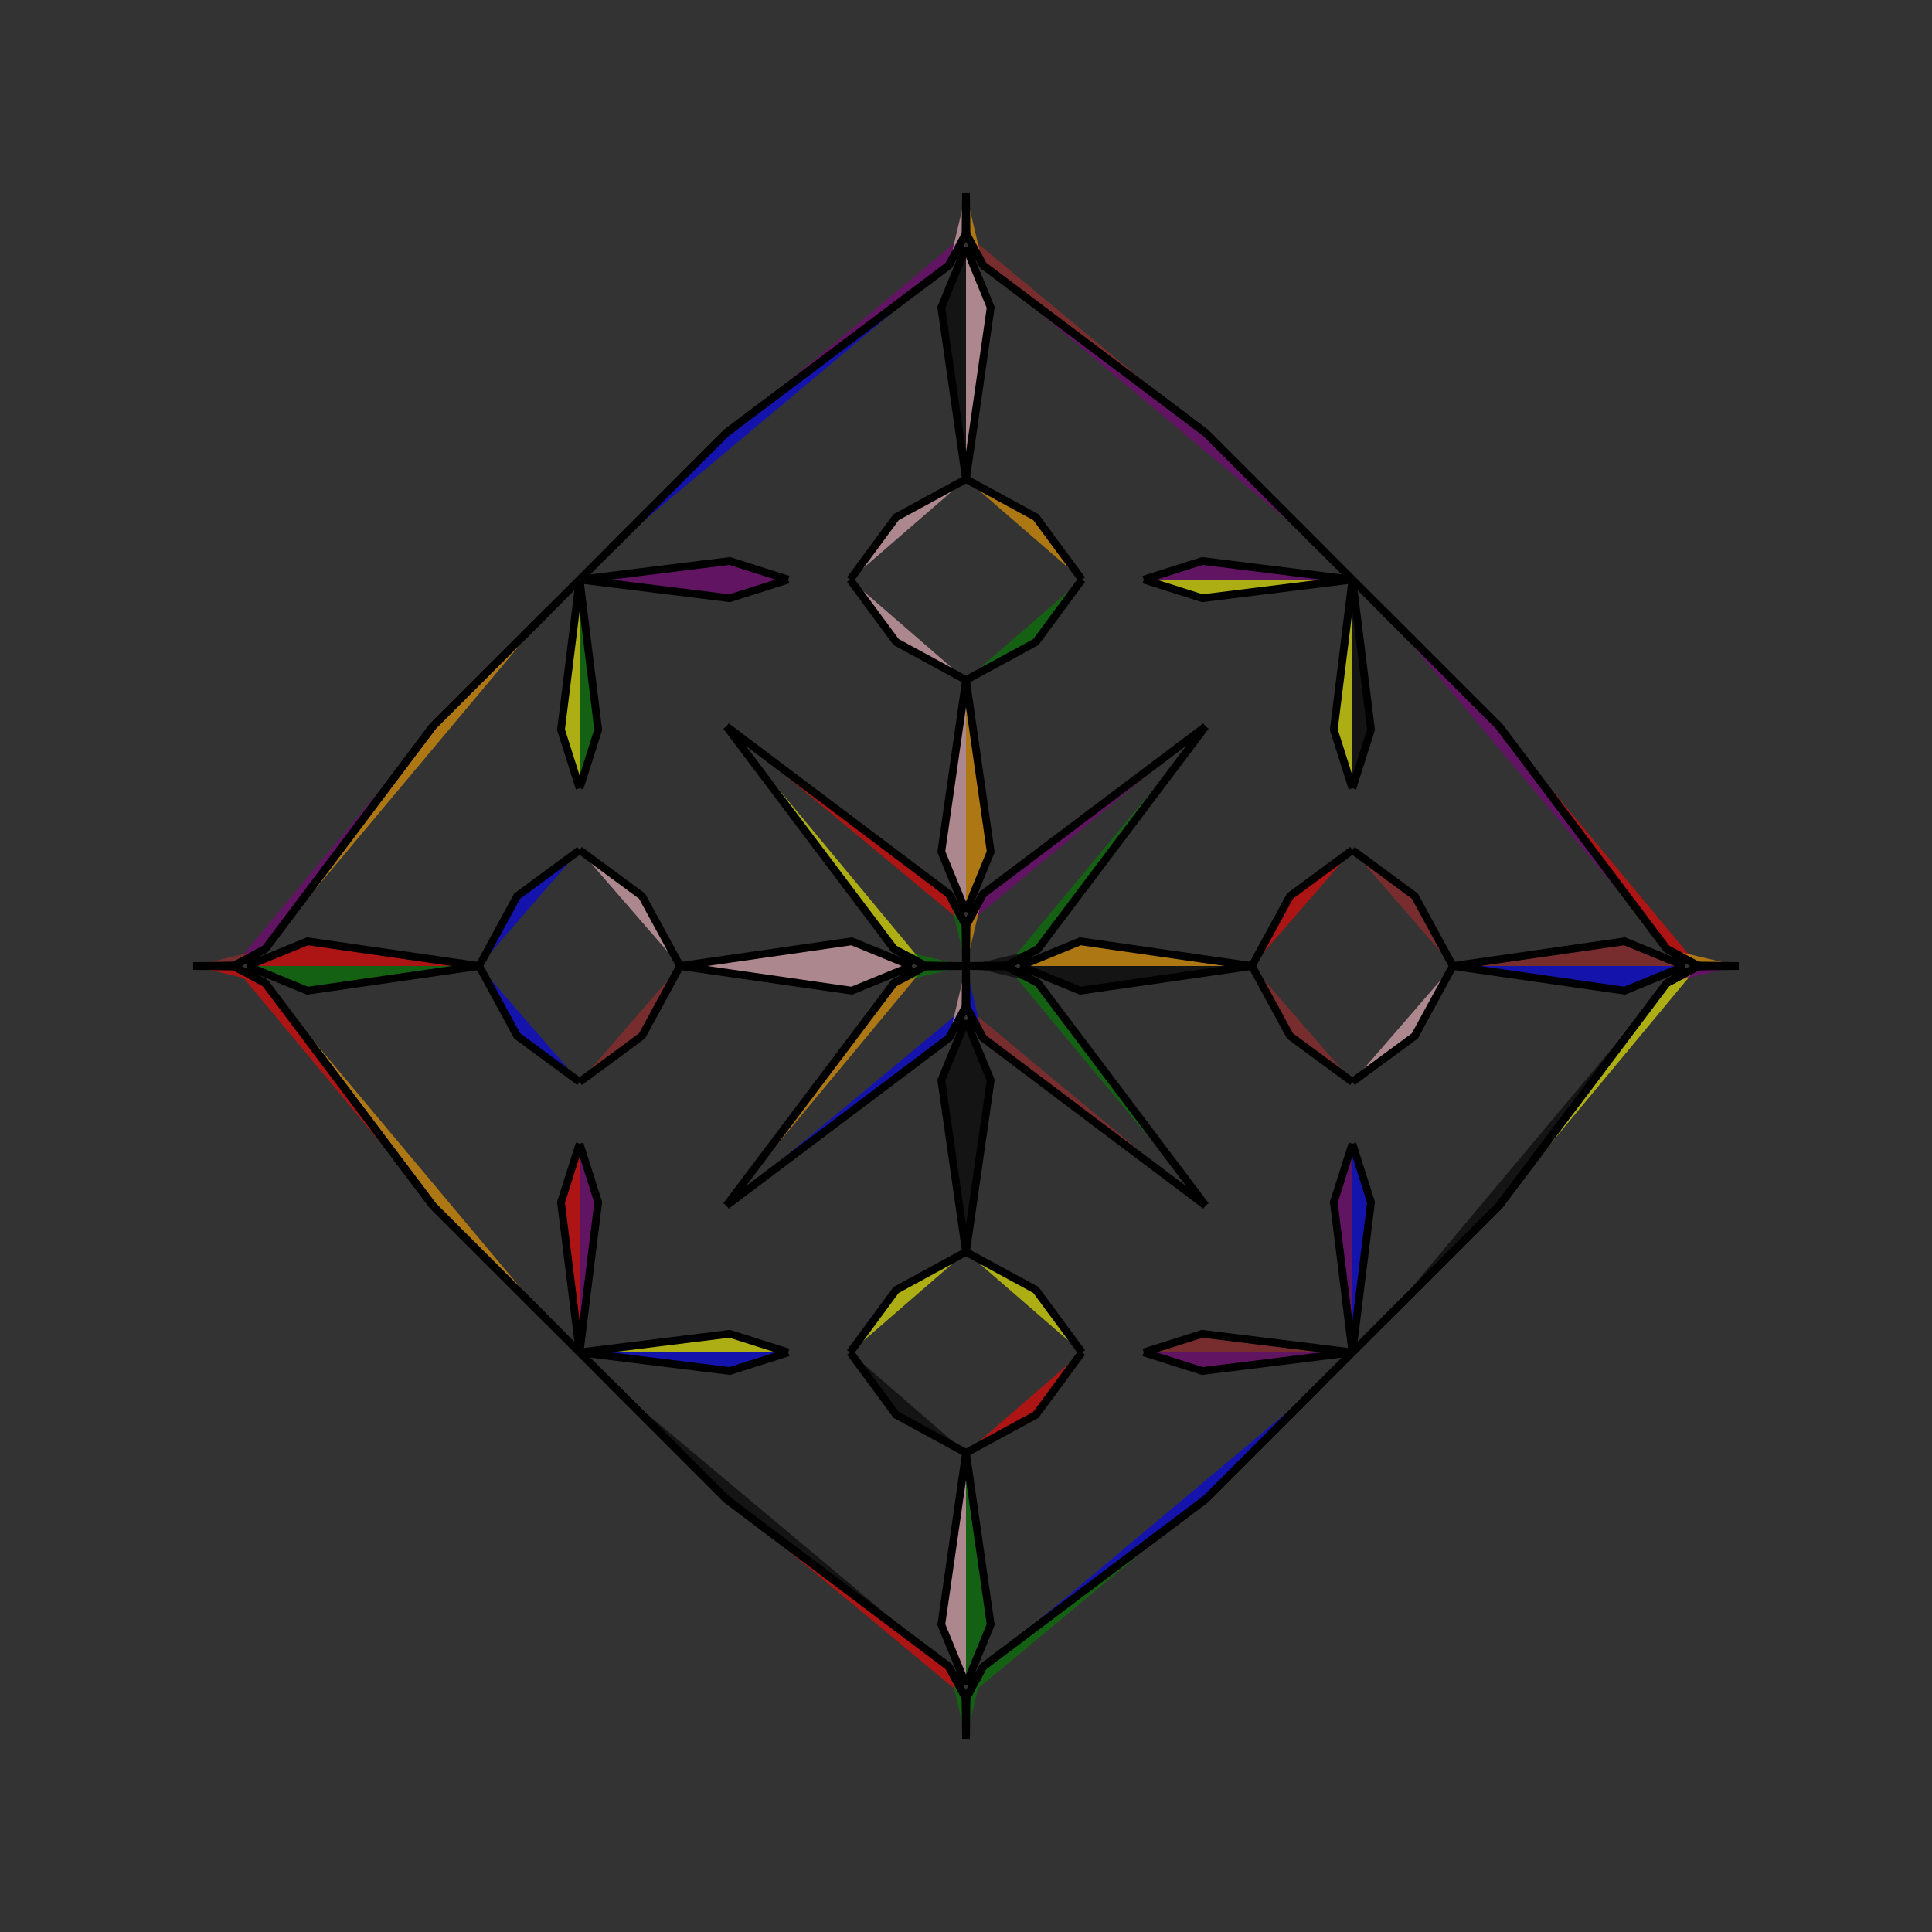 <?xml version="1.0" encoding="UTF-8"?>
<svg xmlns="http://www.w3.org/2000/svg" xmlns:xlink="http://www.w3.org/1999/xlink"
     width="250" height="250" viewBox="-125.0 -125.0 250 250">
<rect x="-125.0" y="-125.0" width="250" height="250" fill="#333333" stroke="none"/>
<defs>
</defs>
<path d="M7.0,-0.0 L14.782,-3.195 L37.0,-0.0" fill="orange" fill-opacity="0.6" stroke="black" stroke-width="1" />
<path d="M7.0,-0.0 L14.782,3.195 L37.0,-0.0" fill="black" fill-opacity="0.6" stroke="black" stroke-width="1" />
<path d="M37.0,-0.0 L41.921,-9.043 L50.0,-15.0" fill="red" fill-opacity="0.6" stroke="black" stroke-width="1" />
<path d="M37.0,-0.0 L41.921,9.043 L50.0,15.0" fill="brown" fill-opacity="0.6" stroke="black" stroke-width="1" />
<path d="M50.0,-23.0 L47.593,-30.578 L50.0,-50.0" fill="yellow" fill-opacity="0.6" stroke="black" stroke-width="1" />
<path d="M50.0,23.0 L47.593,30.578 L50.0,50.0" fill="purple" fill-opacity="0.6" stroke="black" stroke-width="1" />
<path d="M50.0,50.0 L46.0,54.0 L31.0,69.0" fill="red" fill-opacity="0.6" stroke="black" stroke-width="1" />
<path d="M50.0,-50.0 L46.0,-54.0 L31.0,-69.0" fill="purple" fill-opacity="0.6" stroke="black" stroke-width="1" />
<path d="M46.0,54.0 L31.0,69.0 L2.202,90.688" fill="blue" fill-opacity="0.6" stroke="black" stroke-width="1" />
<path d="M46.0,-54.0 L31.0,-69.0 L2.202,-90.688" fill="purple" fill-opacity="0.6" stroke="black" stroke-width="1" />
<path d="M31.0,-31.0 L9.312,-2.202 L5.296,-0.063" fill="green" fill-opacity="0.6" stroke="black" stroke-width="1" />
<path d="M31.0,31.0 L9.312,2.202 L5.296,0.063" fill="green" fill-opacity="0.6" stroke="black" stroke-width="1" />
<path d="M9.312,-2.202 L5.296,-0.063 L0.0,-0.0" fill="black" fill-opacity="0.6" stroke="black" stroke-width="1" />
<path d="M9.312,2.202 L5.296,0.063 L0.0,-0.0" fill="black" fill-opacity="0.6" stroke="black" stroke-width="1" />
<path d="M-7.0,-0.0 L-14.782,-3.195 L-37.0,-0.0" fill="pink" fill-opacity="0.6" stroke="black" stroke-width="1" />
<path d="M-7.0,-0.0 L-14.782,3.195 L-37.0,-0.0" fill="pink" fill-opacity="0.6" stroke="black" stroke-width="1" />
<path d="M-37.0,-0.0 L-41.921,-9.043 L-50.0,-15.0" fill="pink" fill-opacity="0.6" stroke="black" stroke-width="1" />
<path d="M-37.0,-0.0 L-41.921,9.043 L-50.0,15.0" fill="brown" fill-opacity="0.6" stroke="black" stroke-width="1" />
<path d="M-50.0,-23.0 L-47.593,-30.578 L-50.0,-50.0" fill="green" fill-opacity="0.6" stroke="black" stroke-width="1" />
<path d="M-50.0,23.0 L-47.593,30.578 L-50.0,50.0" fill="purple" fill-opacity="0.6" stroke="black" stroke-width="1" />
<path d="M-50.0,50.0 L-46.0,54.0 L-31.0,69.0" fill="green" fill-opacity="0.6" stroke="black" stroke-width="1" />
<path d="M-50.0,-50.0 L-46.0,-54.0 L-31.0,-69.0" fill="orange" fill-opacity="0.6" stroke="black" stroke-width="1" />
<path d="M-46.0,54.0 L-31.0,69.0 L-2.202,90.688" fill="black" fill-opacity="0.6" stroke="black" stroke-width="1" />
<path d="M-46.0,-54.0 L-31.0,-69.0 L-2.202,-90.688" fill="blue" fill-opacity="0.6" stroke="black" stroke-width="1" />
<path d="M-31.0,-31.0 L-9.312,-2.202 L-5.296,-0.063" fill="yellow" fill-opacity="0.6" stroke="black" stroke-width="1" />
<path d="M-31.0,31.0 L-9.312,2.202 L-5.296,0.063" fill="orange" fill-opacity="0.6" stroke="black" stroke-width="1" />
<path d="M-9.312,-2.202 L-5.296,-0.063 L0.0,-0.0" fill="green" fill-opacity="0.6" stroke="black" stroke-width="1" />
<path d="M-9.312,2.202 L-5.296,0.063 L0.0,-0.0" fill="green" fill-opacity="0.6" stroke="black" stroke-width="1" />
<path d="M93.0,-0.0 L85.218,3.195 L63.0,-0.0" fill="blue" fill-opacity="0.6" stroke="black" stroke-width="1" />
<path d="M93.0,-0.0 L85.218,-3.195 L63.0,-0.0" fill="brown" fill-opacity="0.6" stroke="black" stroke-width="1" />
<path d="M63.0,-0.0 L58.079,9.043 L50.0,15.0" fill="pink" fill-opacity="0.6" stroke="black" stroke-width="1" />
<path d="M63.0,-0.0 L58.079,-9.043 L50.0,-15.0" fill="brown" fill-opacity="0.6" stroke="black" stroke-width="1" />
<path d="M50.0,23.0 L52.407,30.578 L50.0,50.0" fill="blue" fill-opacity="0.6" stroke="black" stroke-width="1" />
<path d="M50.0,-23.0 L52.407,-30.578 L50.0,-50.0" fill="black" fill-opacity="0.6" stroke="black" stroke-width="1" />
<path d="M50.0,50.0 L54.0,46.0 L69.0,31.0" fill="black" fill-opacity="0.6" stroke="black" stroke-width="1" />
<path d="M50.0,-50.0 L54.0,-46.0 L69.0,-31.0" fill="brown" fill-opacity="0.6" stroke="black" stroke-width="1" />
<path d="M54.0,46.0 L69.0,31.0 L90.688,2.202" fill="black" fill-opacity="0.6" stroke="black" stroke-width="1" />
<path d="M54.0,-46.0 L69.0,-31.0 L90.688,-2.202" fill="purple" fill-opacity="0.6" stroke="black" stroke-width="1" />
<path d="M69.0,31.0 L90.688,2.202 L94.704,0.063" fill="yellow" fill-opacity="0.6" stroke="black" stroke-width="1" />
<path d="M69.0,-31.0 L90.688,-2.202 L94.704,-0.063" fill="red" fill-opacity="0.6" stroke="black" stroke-width="1" />
<path d="M90.688,2.202 L94.704,0.063 L100.0,-0.0" fill="purple" fill-opacity="0.6" stroke="black" stroke-width="1" />
<path d="M90.688,-2.202 L94.704,-0.063 L100.0,-0.0" fill="orange" fill-opacity="0.6" stroke="black" stroke-width="1" />
<path d="M0.0,-7.0 L3.195,-14.782 L0.0,-37.0" fill="orange" fill-opacity="0.6" stroke="black" stroke-width="1" />
<path d="M0.0,7.0 L3.195,14.782 L0.0,37.0" fill="black" fill-opacity="0.6" stroke="black" stroke-width="1" />
<path d="M0.0,93.0 L3.195,85.218 L0.0,63.0" fill="green" fill-opacity="0.6" stroke="black" stroke-width="1" />
<path d="M0.0,-93.0 L3.195,-85.218 L0.0,-63.0" fill="pink" fill-opacity="0.6" stroke="black" stroke-width="1" />
<path d="M0.0,-37.0 L9.043,-41.921 L15.0,-50.0" fill="green" fill-opacity="0.6" stroke="black" stroke-width="1" />
<path d="M0.0,37.0 L9.043,41.921 L15.0,50.0" fill="yellow" fill-opacity="0.6" stroke="black" stroke-width="1" />
<path d="M0.0,63.0 L9.043,58.079 L15.0,50.0" fill="red" fill-opacity="0.6" stroke="black" stroke-width="1" />
<path d="M0.0,-63.0 L9.043,-58.079 L15.0,-50.0" fill="orange" fill-opacity="0.6" stroke="black" stroke-width="1" />
<path d="M23.0,-50.0 L30.578,-47.593 L50.0,-50.0" fill="yellow" fill-opacity="0.6" stroke="black" stroke-width="1" />
<path d="M23.0,50.0 L30.578,47.593 L50.0,50.0" fill="brown" fill-opacity="0.6" stroke="black" stroke-width="1" />
<path d="M23.0,50.0 L30.578,52.407 L50.0,50.0" fill="purple" fill-opacity="0.6" stroke="black" stroke-width="1" />
<path d="M23.0,-50.0 L30.578,-52.407 L50.0,-50.0" fill="purple" fill-opacity="0.6" stroke="black" stroke-width="1" />
<path d="M31.0,-31.0 L2.202,-9.312 L0.063,-5.296" fill="purple" fill-opacity="0.6" stroke="black" stroke-width="1" />
<path d="M31.0,31.0 L2.202,9.312 L0.063,5.296" fill="brown" fill-opacity="0.6" stroke="black" stroke-width="1" />
<path d="M31.0,69.0 L2.202,90.688 L0.063,94.704" fill="green" fill-opacity="0.6" stroke="black" stroke-width="1" />
<path d="M31.0,-69.0 L2.202,-90.688 L0.063,-94.704" fill="brown" fill-opacity="0.6" stroke="black" stroke-width="1" />
<path d="M2.202,-9.312 L0.063,-5.296 L0.0,-0.0" fill="orange" fill-opacity="0.6" stroke="black" stroke-width="1" />
<path d="M2.202,9.312 L0.063,5.296 L0.0,-0.0" fill="blue" fill-opacity="0.6" stroke="black" stroke-width="1" />
<path d="M2.202,90.688 L0.063,94.704 L0.0,100.0" fill="green" fill-opacity="0.6" stroke="black" stroke-width="1" />
<path d="M2.202,-90.688 L0.063,-94.704 L0.0,-100.0" fill="orange" fill-opacity="0.6" stroke="black" stroke-width="1" />
<path d="M0.0,93.0 L-3.195,85.218 L0.0,63.0" fill="pink" fill-opacity="0.6" stroke="black" stroke-width="1" />
<path d="M0.0,-7.0 L-3.195,-14.782 L0.0,-37.0" fill="pink" fill-opacity="0.6" stroke="black" stroke-width="1" />
<path d="M0.0,7.0 L-3.195,14.782 L0.0,37.0" fill="black" fill-opacity="0.6" stroke="black" stroke-width="1" />
<path d="M0.0,-93.0 L-3.195,-85.218 L0.0,-63.0" fill="black" fill-opacity="0.6" stroke="black" stroke-width="1" />
<path d="M0.0,63.0 L-9.043,58.079 L-15.0,50.0" fill="black" fill-opacity="0.6" stroke="black" stroke-width="1" />
<path d="M0.0,-37.0 L-9.043,-41.921 L-15.0,-50.0" fill="pink" fill-opacity="0.6" stroke="black" stroke-width="1" />
<path d="M0.0,37.0 L-9.043,41.921 L-15.0,50.0" fill="yellow" fill-opacity="0.6" stroke="black" stroke-width="1" />
<path d="M0.0,-63.0 L-9.043,-58.079 L-15.0,-50.0" fill="pink" fill-opacity="0.6" stroke="black" stroke-width="1" />
<path d="M-23.0,50.0 L-30.578,52.407 L-50.0,50.0" fill="blue" fill-opacity="0.6" stroke="black" stroke-width="1" />
<path d="M-23.0,-50.0 L-30.578,-47.593 L-50.0,-50.0" fill="purple" fill-opacity="0.6" stroke="black" stroke-width="1" />
<path d="M-23.0,50.0 L-30.578,47.593 L-50.0,50.0" fill="yellow" fill-opacity="0.6" stroke="black" stroke-width="1" />
<path d="M-23.0,-50.0 L-30.578,-52.407 L-50.0,-50.0" fill="purple" fill-opacity="0.6" stroke="black" stroke-width="1" />
<path d="M-31.0,69.0 L-2.202,90.688 L-0.063,94.704" fill="red" fill-opacity="0.6" stroke="black" stroke-width="1" />
<path d="M-31.0,-31.0 L-2.202,-9.312 L-0.063,-5.296" fill="red" fill-opacity="0.6" stroke="black" stroke-width="1" />
<path d="M-31.0,31.0 L-2.202,9.312 L-0.063,5.296" fill="blue" fill-opacity="0.6" stroke="black" stroke-width="1" />
<path d="M-31.0,-69.0 L-2.202,-90.688 L-0.063,-94.704" fill="purple" fill-opacity="0.6" stroke="black" stroke-width="1" />
<path d="M-2.202,90.688 L-0.063,94.704 L0.0,100.0" fill="green" fill-opacity="0.6" stroke="black" stroke-width="1" />
<path d="M-2.202,-9.312 L-0.063,-5.296 L0.0,-0.0" fill="green" fill-opacity="0.6" stroke="black" stroke-width="1" />
<path d="M-2.202,9.312 L-0.063,5.296 L0.0,-0.0" fill="pink" fill-opacity="0.6" stroke="black" stroke-width="1" />
<path d="M-2.202,-90.688 L-0.063,-94.704 L0.0,-100.0" fill="pink" fill-opacity="0.6" stroke="black" stroke-width="1" />
<path d="M-93.0,-0.0 L-85.218,-3.195 L-63.0,-0.0" fill="red" fill-opacity="0.6" stroke="black" stroke-width="1" />
<path d="M-93.0,-0.0 L-85.218,3.195 L-63.0,-0.0" fill="green" fill-opacity="0.6" stroke="black" stroke-width="1" />
<path d="M-63.0,-0.0 L-58.079,-9.043 L-50.0,-15.0" fill="blue" fill-opacity="0.6" stroke="black" stroke-width="1" />
<path d="M-63.0,-0.0 L-58.079,9.043 L-50.0,15.0" fill="blue" fill-opacity="0.6" stroke="black" stroke-width="1" />
<path d="M-50.0,-23.0 L-52.407,-30.578 L-50.0,-50.0" fill="yellow" fill-opacity="0.6" stroke="black" stroke-width="1" />
<path d="M-50.0,23.0 L-52.407,30.578 L-50.0,50.0" fill="red" fill-opacity="0.6" stroke="black" stroke-width="1" />
<path d="M-50.0,-50.0 L-54.0,-46.0 L-69.0,-31.0" fill="purple" fill-opacity="0.6" stroke="black" stroke-width="1" />
<path d="M-50.0,50.0 L-54.0,46.0 L-69.0,31.0" fill="brown" fill-opacity="0.6" stroke="black" stroke-width="1" />
<path d="M-54.0,-46.0 L-69.0,-31.0 L-90.688,-2.202" fill="orange" fill-opacity="0.6" stroke="black" stroke-width="1" />
<path d="M-54.0,46.0 L-69.0,31.0 L-90.688,2.202" fill="orange" fill-opacity="0.6" stroke="black" stroke-width="1" />
<path d="M-69.0,-31.0 L-90.688,-2.202 L-94.704,-0.063" fill="purple" fill-opacity="0.6" stroke="black" stroke-width="1" />
<path d="M-69.0,31.0 L-90.688,2.202 L-94.704,0.063" fill="red" fill-opacity="0.6" stroke="black" stroke-width="1" />
<path d="M-90.688,-2.202 L-94.704,-0.063 L-100.0,-0.0" fill="brown" fill-opacity="0.6" stroke="black" stroke-width="1" />
<path d="M-90.688,2.202 L-94.704,0.063 L-100.0,-0.0" fill="red" fill-opacity="0.6" stroke="black" stroke-width="1" />
</svg>